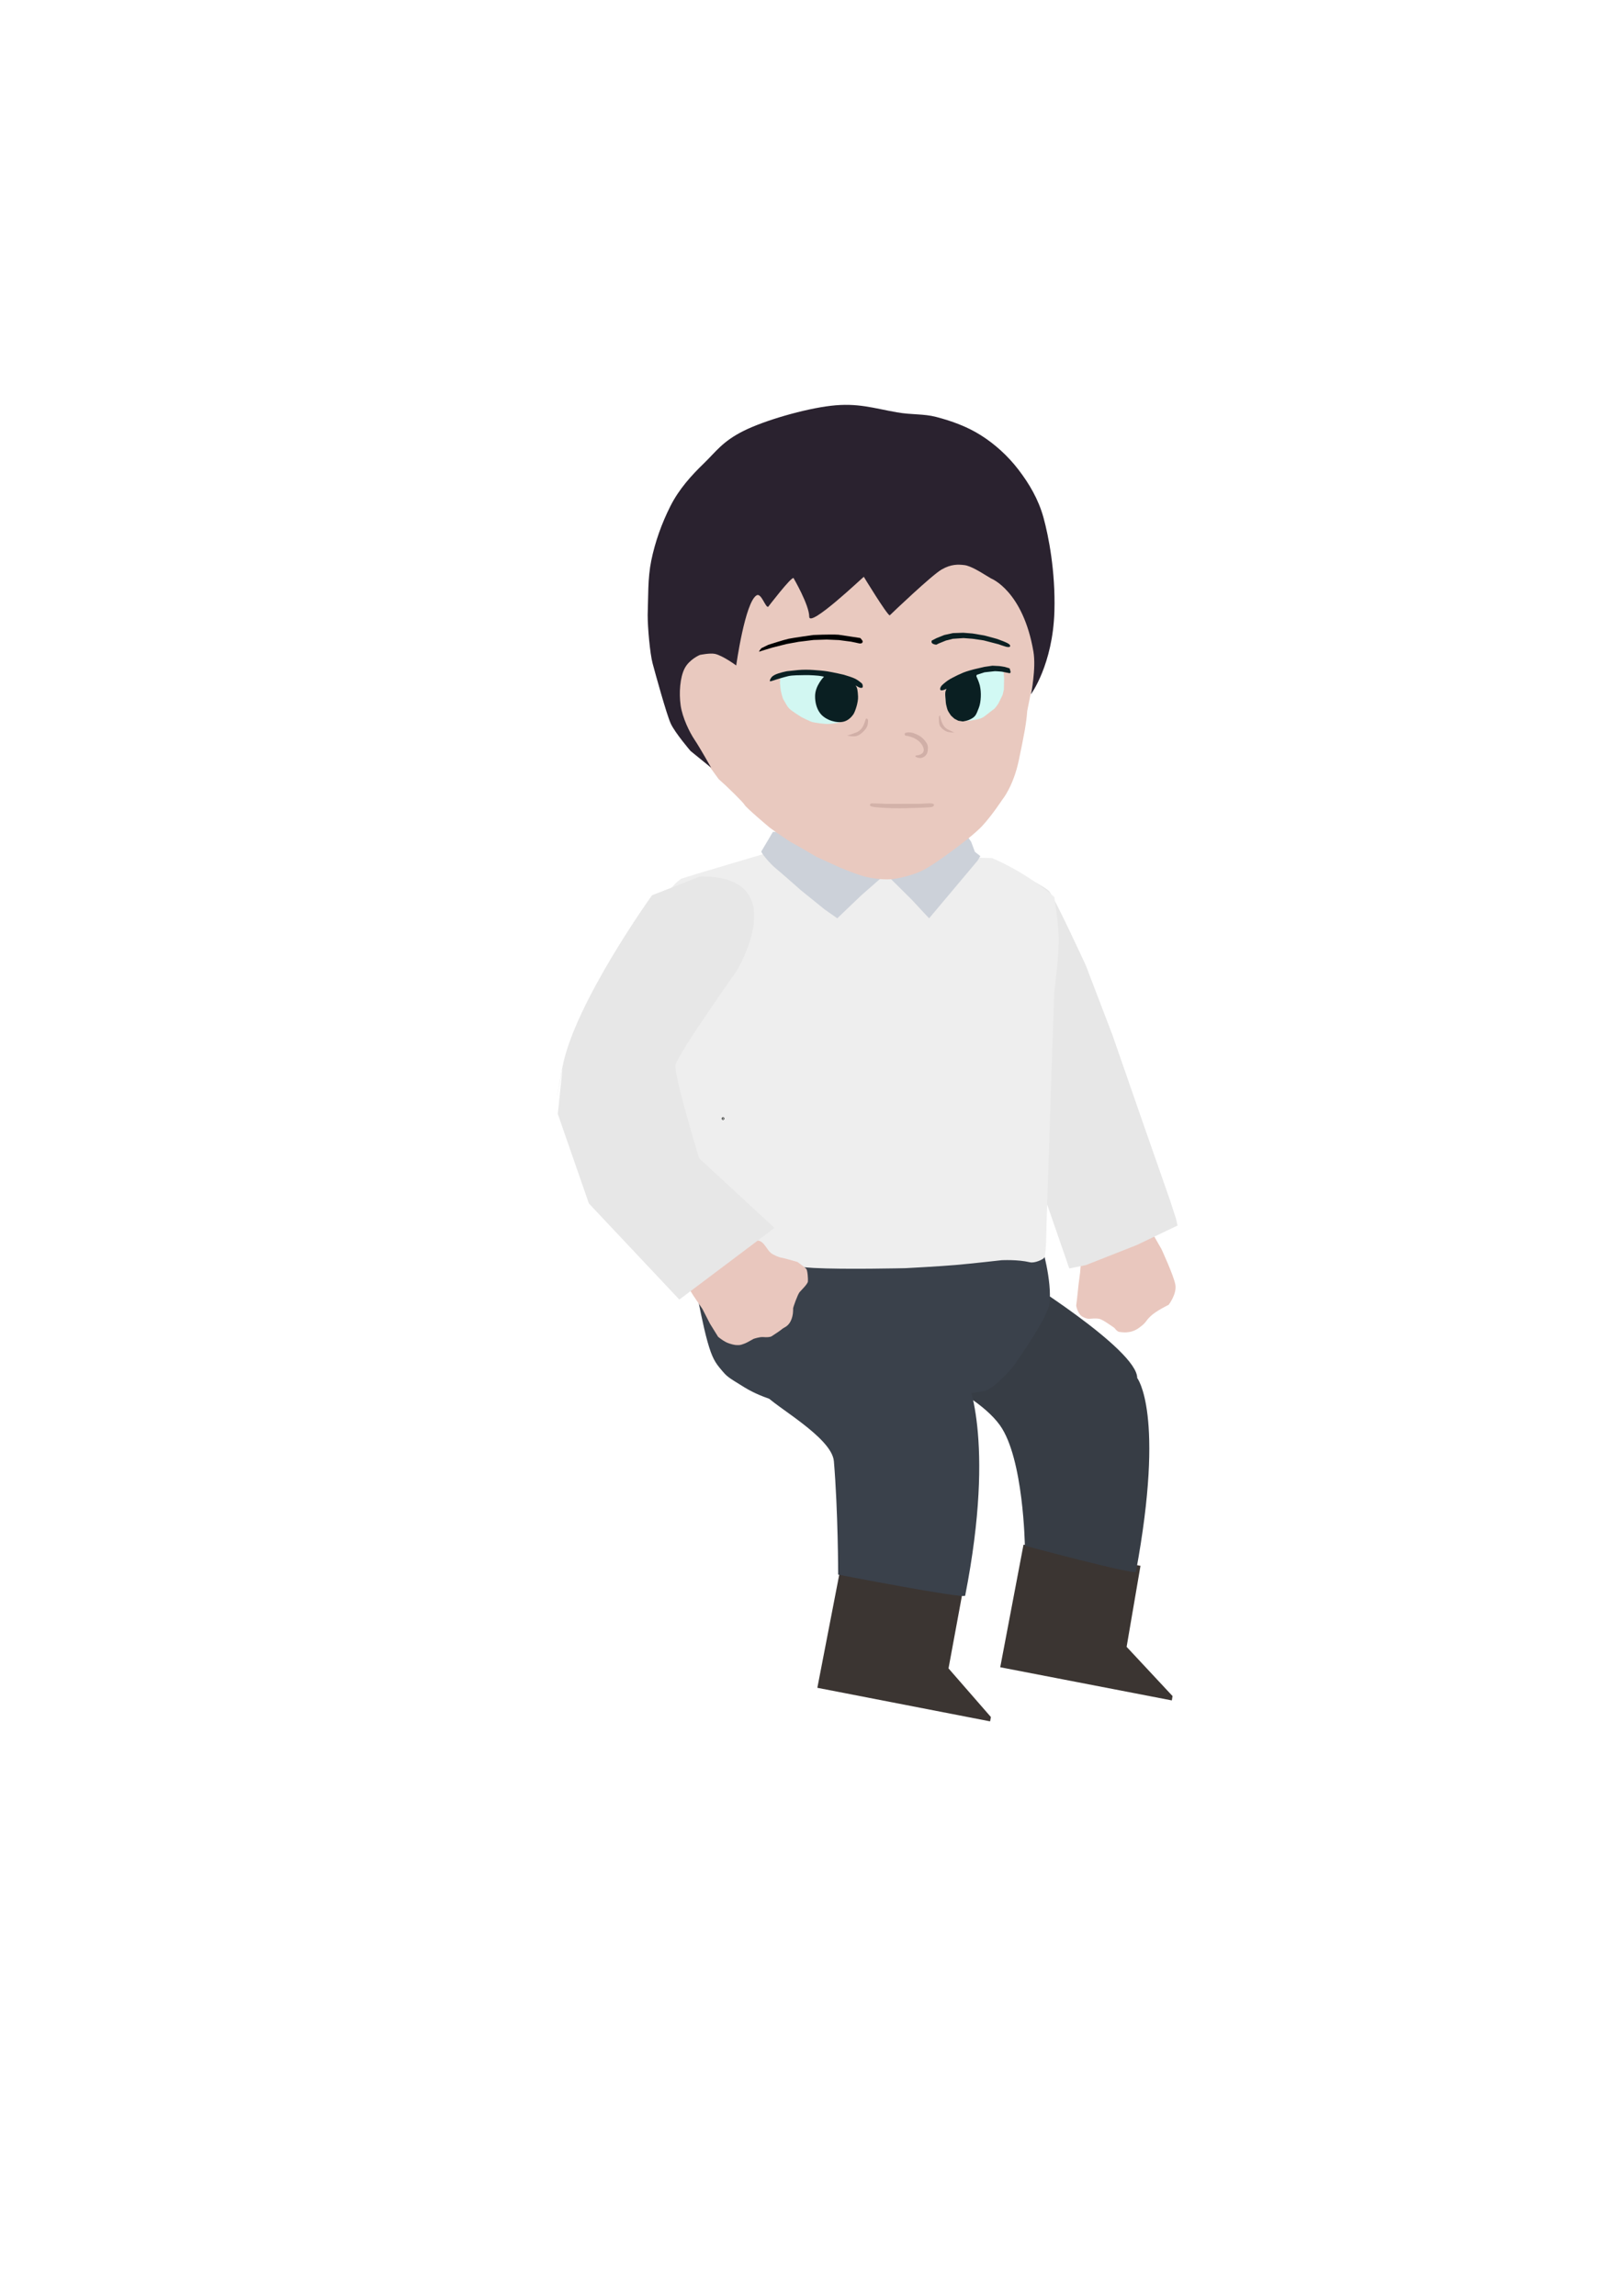 <?xml version="1.0" encoding="UTF-8" standalone="no"?>
<!-- Created with Inkscape (http://www.inkscape.org/) -->

<svg
   width="210mm"
   height="297mm"
   viewBox="0 0 210 297"
   version="1.1"
   id="svg1"
   xml:space="preserve"
   inkscape:version="1.3.2 (091e20e, 2023-11-25, custom)"
   sodipodi:docname="Karakter Ayah Andika - Duduk.svg"
   xmlns:inkscape="http://www.inkscape.org/namespaces/inkscape"
   xmlns:sodipodi="http://sodipodi.sourceforge.net/DTD/sodipodi-0.dtd"
   xmlns="http://www.w3.org/2000/svg"
   xmlns:svg="http://www.w3.org/2000/svg"><sodipodi:namedview
     id="namedview1"
     pagecolor="#ffffff"
     bordercolor="#999999"
     borderopacity="1"
     inkscape:showpageshadow="2"
     inkscape:pageopacity="0"
     inkscape:pagecheckerboard="0"
     inkscape:deskcolor="#d1d1d1"
     inkscape:document-units="mm"
     inkscape:zoom="0.54255716"
     inkscape:cx="919.71876"
     inkscape:cy="410.09504"
     inkscape:window-width="1920"
     inkscape:window-height="991"
     inkscape:window-x="-9"
     inkscape:window-y="-9"
     inkscape:window-maximized="1"
     inkscape:current-layer="layer2"
     showguides="false" /><defs
     id="defs1"><style
       id="style1">
      .cls-1 {
        fill: #6a584b;
      }

      .cls-1, .cls-10, .cls-2, .cls-3, .cls-4, .cls-5, .cls-6, .cls-7, .cls-8 {
        fill-rule: evenodd;
      }

      .cls-2 {
        fill: #2b5c72;
      }

      .cls-3 {
        fill: #224c60;
      }

      .cls-4 {
        fill: #153242;
      }

      .cls-5 {
        fill: #153342;
      }

      .cls-6 {
        fill: #173a4d;
      }

      .cls-7 {
        fill: #122c3a;
      }

      .cls-8, .cls-9 {
        fill: #112d3a;
      }

      .cls-10 {
        fill: #7693a9;
      }
    </style></defs><g
     inkscape:label="Layer 1"
     inkscape:groupmode="layer"
     id="layer1"
     style="display:inline" /><g
     inkscape:groupmode="layer"
     id="layer2"
     inkscape:label="Layer 2"
     style="display:inline"><path
       style="display:inline;opacity:1;fill:#3b3532;fill-opacity:1;stroke-width:0.326"
       d="m 108.825,202.491 -3.068,15.853 22.353,4.342 0.102,-0.561 -5.483,-6.291 1.931,-10.456 z"
       id="path16"
       sodipodi:nodetypes="ccccccc"
       inkscape:label="sepatu kiri" /><path
       style="display:inline;opacity:1;fill:#3b3532;fill-opacity:1;stroke-width:0.325"
       d="m 132.433,199.823 -3.013,15.863 22.204,4.29 0.089,-0.564 -5.94,-6.367 1.794,-10.481 z"
       id="path17"
       sodipodi:nodetypes="ccccccc"
       inkscape:label="sepatu kanan" /><path
       style="display:inline;opacity:1;fill:#373d45;fill-opacity:1;stroke-width:0.347"
       d="m 112.721,174.665 c 0,0 12.895,4.438 16.666,9.725 3.056,4.286 3.218,15.574 3.218,15.574 0,0 14.289,3.83 14.373,3.373 3.796,-20.506 0.165,-25.07 0.165,-25.07 0.024,-3.714 -15.69,-13.417 -15.69,-13.417 0,0 -7.285,-9.699 -11.581,3.329 z"
       id="path15"
       sodipodi:nodetypes="cscssccc"
       inkscape:label="kaki kanan" /><path
       style="display:inline;fill:#3a414b;fill-opacity:1;stroke-width:0.359"
       d="m 93.366,171.472 c 0,0 1.63,3.661 5.646,8.963 1.086,1.434 8.622,5.482 8.885,8.604 0.543,6.433 0.554,14.664 0.554,14.664 0,0 16.343,3.173 16.433,2.716 4.043,-20.564 0.09,-28.384 0.09,-28.384 0.026,-3.724 -16.711,-13.454 -16.711,-13.454 0,0 -7.759,-9.726 -12.334,3.338 z"
       id="path15-2"
       sodipodi:nodetypes="csscssccc"
       inkscape:label="kaki kanan" /><path
       style="display:inline;opacity:1;fill:#3a414b;fill-opacity:1;stroke-width:0.349"
       d="m 89.538,160.581 45.19,0.355 c 0,0 1.45,4.81 1.051,7.74 -0.262,1.926 -4.709,8.139 -4.709,8.139 0,0 -2.356,2.811 -3.631,3.107 -1.275,0.296 -4.577,0.587 -4.577,0.587 l -4.281,0.315 -4.64,1.069 -4.154,-0.178 -2.481,0.384 c 0,0 -1.832,0.282 -3.682,-0.118 -1.85,-0.4 -4.693,-0.902 -7.338,-2.529 -2.203,-1.356 -2.181,-1.332 -2.967,-2.257 -0.786,-0.925 -1.184,-1.545 -1.764,-3.588 -0.58,-2.043 -1.26,-5.625 -1.26,-5.625 0,0 -0.628,-3.495 -0.628,-5.596 0,-0.606 -0.13,-1.806 -0.13,-1.806 z"
       id="path13"
       sodipodi:nodetypes="ccscsccccczszscscc"
       inkscape:label="celana" /><path
       style="display:inline;opacity:1;fill:#e9c7be;fill-opacity:1;stroke-width:0.349"
       d="m 139.875,163.183 -0.119,1.435 -0.198,1.522 -0.191,1.796 -0.118,0.979 c 0,0 0.181,1.065 0.808,1.421 0.627,0.356 1.009,0.264 1.009,0.264 0,0 0.744,-0.082 1.194,0.016 0.45,0.097 1.927,1.169 1.927,1.169 0,0 0.379,0.507 0.645,0.519 0.267,0.013 1.377,0.293 2.479,-0.482 1.102,-0.776 0.811,-0.84 1.564,-1.554 0.752,-0.714 2.335,-1.468 2.335,-1.468 0,0 1.104,-1.42 0.863,-2.642 -0.241,-1.222 -1.79,-4.565 -1.79,-4.565 l -1.978,-3.465 -8.624,4.165 z"
       id="path11"
       sodipodi:nodetypes="cccccscscssscscccc"
       inkscape:label="tagan kanan" /><path
       style="display:inline;opacity:1;fill:#e7e7e7;fill-opacity:1;stroke-width:0.289"
       d="m 127.161,112.738 c 2.591,-1.293 7.951,1.916 8.58,2.545 0.596,0.596 4.74,9.575 4.74,9.575 l 3.456,9.028 4.17,12.008 3.296,9.42 0.758,2.351 0.202,0.876 -5.268,2.519 -6.596,2.602 -2.146,0.43 -2.852,-8.24 -3.475,-11.559 -3.054,-9.116 -2.724,-8.174 -1.262,-4.569 c 0,0 -1.775,-7.724 2.172,-9.694 z"
       id="path9"
       sodipodi:nodetypes="ssccccccccccccccs"
       inkscape:label="lengan kanan" /><path
       style="display:inline;opacity:1;fill:#eeeeee;fill-opacity:1;stroke-width:0.293"
       d="m 128.364,111.004 -29.093,-0.666 -9.231,2.746 -1.865,0.582 c 0,0 -2.819,1.707 -2.844,5.619 -0.04,6.266 2.65,24.918 2.65,24.918 0,0 0.346,15.05 0.532,16.298 0.098,0.654 0.41,2.548 0.41,2.548 0,0 4.126,-0.2 6.186,-0.108 3.405,0.152 6.751,0.903 10.154,1.088 3.96,0.216 11.901,0.029 11.901,0.029 0,0 4.317,-0.224 6.495,-0.412 1.976,-0.17 5.934,-0.618 5.934,-0.618 0,0 2.085,-0.112 3.659,0.265 0.636,0.152 1.726,-0.376 1.863,-0.588 0.268,-0.415 0.28,-3.971 0.28,-3.971 l 1.007,-30.381 c 0,0 0.62,-4.638 0.593,-6.967 -0.021,-1.787 -0.579,-5.337 -0.579,-5.337 0,0 -3.119,-2.912 -8.054,-5.045 z"
       id="path10"
       inkscape:label="badan"
       sodipodi:nodetypes="ccccscscascscssccacc" /><path
       style="display:inline;opacity:1;fill:#e9c7be;fill-opacity:1;stroke-width:0.325"
       d="m 88.85,166.222 0.862,1.385 1.176,1.731 0.977,1.907 1.048,1.688 c 0,0 0.76,0.658 1.446,0.871 0.686,0.214 0.877,0.217 1.274,0.204 0.397,-0.014 1.08,-0.368 1.08,-0.368 l 0.794,-0.436 c 0,0 0.763,-0.268 1.236,-0.23 0.473,0.038 0.903,0.015 1.096,-0.105 0.193,-0.121 1.137,-0.738 1.354,-0.936 0.218,-0.198 0.759,-0.303 1.117,-1.034 0.358,-0.732 0.31,-1.519 0.311,-1.643 0.001,-0.125 0.586,-1.803 0.843,-2.1 0.257,-0.297 1.045,-1.051 1.073,-1.378 0.028,-0.327 -0.04,-1.41 -0.205,-1.616 -0.165,-0.206 -1.155,-0.909 -1.155,-0.909 0,0 -1.781,-0.517 -2.063,-0.55 -0.282,-0.034 -1.038,-0.332 -1.372,-0.614 -0.586,-0.495 -0.849,-1.438 -1.612,-1.595 -3.409,-0.699 -9.279,5.73 -9.279,5.73 z"
       id="path12"
       inkscape:label="tangan kiri"
       sodipodi:nodetypes="cccccssccssscscsscsssc" /><path
       style="display:inline;opacity:1;fill:#ccd1d9;fill-opacity:1;stroke-width:0.244"
       d="m 100.001,107.619 c 0,0 -1.404,2.395 -1.491,2.518 -0.088,0.123 1.053,1.535 1.842,2.18 0.79,0.645 3.246,2.825 3.246,2.825 l 3.114,2.518 1.623,1.136 3.114,-2.979 2.763,-2.418 0.614,-0.131 3.158,3.132 1.623,1.75 0.614,0.645 6.272,-7.462 0.351,-0.583 -0.702,-0.553 -0.482,-1.29 -0.526,-0.768 -0.219,-0.307 z"
       id="path5"
       inkscape:label="kerah"
       sodipodi:nodetypes="csscccccccccccccccc" /><path
       style="display:inline;opacity:1;fill:#e9c9bf;fill-opacity:1;stroke-width:0.28"
       d="m 133.98,86.638 -1.07,5.352 c -0.102,1.501 -0.372,2.96 -1.086,6.361 -0.713,3.401 -2.139,5.102 -2.139,5.102 0,0 -1.375,2.101 -2.649,3.451 -1.273,1.35 -4.432,3.601 -4.432,3.601 0,0 -2.264,1.683 -3.532,2.244 -1.141,0.504 -2.679,0.875 -3.596,0.975 -0.917,0.1 -2.163,-0.018 -3.217,-0.238 -1.241,-0.26 -3.6,-1.266 -3.6,-1.266 l -3.026,-1.379 c 0,0 -2.809,-1.662 -3.134,-1.804 -0.324,-0.141 -2.701,-1.804 -2.918,-1.981 -0.216,-0.177 -3.062,-2.582 -3.242,-2.936 -0.18,-0.354 -2.413,-2.476 -2.413,-2.476 l -0.936,-0.849 -6.591,-9.089 -0.864,-8.382 c 0,0 4.971,-12.356 6.88,-12.745 1.909,-0.389 11.67,-2.033 11.67,-2.033 l 13.255,-2.614 7.42,1.11 8.969,9.855 z"
       id="path4"
       sodipodi:nodetypes="ccscscasaccsssccccsccccc"
       inkscape:label="wajah" /><path
       style="display:none;opacity:1;fill:#d797a0;fill-opacity:1;stroke-width:0.265"
       d="m 118.369,103.909 c 0,0 0.053,-1.261 -0.987,-1.486 -1.04,-0.225 -1.77,0.23 -1.77,0.23 0,0 -0.674,0.47 -1.012,1.088 -0.337,0.618 -0.393,1.099 -0.393,1.099 0,0 -0.141,0.562 0.197,0.787 0.337,0.225 0.787,0.478 1.433,0.478 0.646,0 1.134,0 1.612,-0.281 0.478,-0.281 0.676,-0.506 0.788,-0.815 0.112,-0.309 0.132,-1.099 0.132,-1.099 z"
       id="path18"
       sodipodi:nodetypes="cscscssssc"
       inkscape:label="mulut1" /><path
       style="display:none;opacity:1;fill:#d797a0;fill-opacity:1;stroke-width:0.425"
       d="m 120.412,103.682 c 0,0 0.096,-1.798 -1.785,-2.118 -1.881,-0.32 -3.576,0.327 -3.576,0.327 0,0 -0.847,0.371 -1.457,1.252 -0.61,0.881 -0.712,1.866 -0.712,1.866 0,0 0.013,0.801 0.623,1.122 0.61,0.32 1.156,0.681 2.325,0.681 1.169,0 2.052,0 2.916,-0.401 0.864,-0.401 1.223,-0.721 1.426,-1.162 0.203,-0.441 0.239,-1.567 0.239,-1.567 z"
       id="path23"
       sodipodi:nodetypes="cscscssssc"
       inkscape:label="mulut2" /><path
       style="display:none;opacity:1;fill:#d797a0;fill-opacity:1;stroke-width:0.326"
       d="m 120.187,103.899 c 0,0 0.096,-1.059 -1.785,-1.248 -1.881,-0.189 -3.576,0.193 -3.576,0.193 0,0 -0.847,0.218 -1.457,0.738 -0.61,0.519 -0.712,1.1 -0.712,1.1 0,0 0.013,0.472 0.623,0.661 0.61,0.189 1.156,0.401 2.325,0.401 1.169,0 2.052,0 2.916,-0.236 0.864,-0.236 1.223,-0.425 1.426,-0.685 0.203,-0.26 0.239,-0.924 0.239,-0.924 z"
       id="path24"
       sodipodi:nodetypes="cscscssssc"
       inkscape:label="mulut3" /><path
       style="display:none;opacity:1;fill:#d797a0;fill-opacity:1;stroke-width:0.234"
       d="m 118.617,103.725 c 0,0 0.04,-1.314 -0.739,-1.548 -0.779,-0.234 -1.481,0.239 -1.481,0.239 0,0 -0.351,0.271 -0.603,0.915 -0.253,0.644 -0.295,1.364 -0.295,1.364 0,0 0.004,0.586 0.258,0.82 0.253,0.234 0.479,0.498 0.963,0.498 0.484,0 0.85,0 1.208,-0.293 0.358,-0.293 0.506,-0.527 0.591,-0.849 0.084,-0.322 0.099,-1.145 0.099,-1.145 z"
       id="path25"
       sodipodi:nodetypes="cscscssssc"
       inkscape:label="mulut4" /><path
       style="display:inline;opacity:1;fill:#d3b2a9;fill-opacity:1;stroke-width:0.42"
       d="m 120.793,104.012 c -0.269,-0.178 -1.283,-0.026 -1.925,-0.026 -1.443,0 -4.206,0.006 -4.206,0.006 0,0 -1.415,-0.065 -1.724,-0.065 -0.124,0 -0.308,-0.017 -0.358,0.142 -0.066,0.21 0.142,0.246 0.253,0.28 0.353,0.108 1.833,0.181 2.752,0.208 1.057,0.031 3.173,-0.051 3.173,-0.051 1.062,-0.028 1.118,-0.068 1.421,-0.068 0.209,0 0.485,-0.016 0.62,-0.17 0.061,-0.07 0.061,-0.211 -0.006,-0.255 z"
       id="path27"
       sodipodi:nodetypes="sscsssasssss"
       inkscape:label="mulut diam" /><path
       style="display:none;opacity:1;fill:#d797a0;fill-opacity:1;stroke-width:0.3"
       d="m 120.04,103.325 c 0,0 0.088,-0.979 -1.64,-1.153 -1.727,-0.175 -3.284,0.178 -3.284,0.178 0,0 -0.778,0.202 -1.338,0.682 -0.56,0.48 -0.654,1.016 -0.654,1.016 0,0 0.009,0.436 0.572,0.611 0.56,0.175 1.062,0.371 2.136,0.371 1.074,0 1.884,0 2.678,-0.218 0.794,-0.218 1.123,-0.393 1.31,-0.633 0.187,-0.24 0.22,-0.853 0.22,-0.853 z"
       id="path26"
       sodipodi:nodetypes="cscscssssc"
       inkscape:label="mulut5" /><path
       style="opacity:0.7;fill:#c7a49d;fill-opacity:1;stroke-width:0.356"
       d="m 117.103,94.827 c 0,0 0.493,-0.214 1.128,0.027 0.636,0.241 0.857,0.379 1.188,0.685 0.274,0.253 0.565,0.67 0.616,0.91 0.051,0.24 0.055,0.806 -0.149,1.131 -0.147,0.234 -0.418,0.425 -0.706,0.478 -0.337,0.061 -0.695,-0.153 -0.695,-0.153 0,0 -0.162,-0.172 0.16,-0.188 0.291,-0.014 0.822,-0.213 0.869,-0.582 0.046,-0.369 -0.136,-0.679 -0.342,-0.958 -0.217,-0.295 -0.588,-0.54 -0.89,-0.682 -0.302,-0.142 -0.709,-0.282 -1.029,-0.307 -0.32,-0.025 -0.152,-0.361 -0.152,-0.361 z"
       id="path20"
       sodipodi:nodetypes="csacascscasscc"
       inkscape:label="hidung" /><ellipse
       id="path42"
       style="fill:#5f9276;stroke:#000000;stroke-width:0.274"
       cx="93.551"
       cy="144.706"
       rx="0.035"
       ry="0.033" /><path
       style="fill:#e7e7e7;fill-opacity:1;stroke-width:0.265"
       d="m 90.583,113.381 -6.218,2.438 c 0,0 -9.997,13.898 -11.582,22.189 -1.585,8.29 0,0.244 0,0.244 l -0.61,5.852 4.023,11.582 11.704,12.435 12.313,-9.266 -9.753,-9.022 c 0,0 -3.292,-10.729 -3.048,-12.07 0.244,-1.341 7.924,-12.191 7.924,-12.191 0,0 7.437,-12.313 -4.755,-12.191 z"
       id="path8" /></g><g
     inkscape:groupmode="layer"
     id="layer3"
     inkscape:label="mata"
     style="display:inline"
     transform="translate(0,0.366)"><path
       style="display:inline;opacity:1;fill:#d2f7f2;fill-opacity:1;stroke-width:0.296"
       d="m 100.959,87.288 -0.041,0.722 0.101,0.916 c 0,0 0.194,1.014 0.403,1.301 0.209,0.287 0.335,0.701 0.705,1.072 0.37,0.371 1.559,1.099 1.559,1.099 0,0 1.17,0.603 1.488,0.662 0.318,0.059 1.379,0.256 2.065,0.225 0.685,-0.031 1.337,-0.141 1.866,-0.367 0.529,-0.226 1.014,-0.47 1.254,-0.898 0.635,-1.131 0.453,-2.702 0.151,-3.794 -0.302,-1.093 -1.615,-1.276 -1.615,-1.276 l -3.748,-0.498 -2.647,0.332 z"
       id="path21"
       inkscape:label="mata kiri putih"
       sodipodi:nodetypes="cccsccsszaccccc" /><path
       style="display:inline;opacity:1;fill:#0a1f22;fill-opacity:1;stroke-width:0.293"
       d="m 109.171,86.92 c 0,0 -1.406,-0.325 -2.127,-0.435 -0.577,-0.088 -1.112,-0.126 -1.749,-0.173 -0.637,-0.047 -1.375,-0.056 -2.056,0.006 -0.45,0.041 -1.398,0.147 -1.398,0.147 -3.5e-4,-0.006 -1.093,0.215 -1.57,0.461 -0.194,0.1 -0.391,0.225 -0.5,0.4 -0.082,0.131 -0.261,0.444 -0.089,0.445 0.096,3.68e-4 0.752,-0.226 0.752,-0.226 0,0 0.933,-0.297 1.554,-0.442 0.572,-0.134 1.48,-0.115 2.144,-0.132 0.663,-0.016 1.802,0.06 2.1,0.126 0.298,0.066 0.387,0.073 0.387,0.073 0,0 -1.165,1.168 -1.155,2.53 -0.006,0.754 0.178,1.584 0.666,2.22 0.342,0.445 0.894,0.782 1.467,0.966 0.517,0.166 1.127,0.238 1.643,0.082 0.491,-0.149 0.898,-0.519 1.166,-0.906 0.238,-0.343 0.659,-1.573 0.617,-2.326 -0.042,-0.753 -0.088,-1.168 -0.324,-1.418 -0.034,-0.036 0.393,0.209 0.393,0.209 0,0 0.643,0.325 0.531,-0.215 l -0.016,-0.094 c -0.004,-0.024 -0.069,-0.164 -0.103,-0.185 -0.068,-0.041 -0.421,-0.374 -0.806,-0.571 -0.385,-0.198 -0.979,-0.372 -1.524,-0.541 z"
       id="path19"
       sodipodi:nodetypes="cssscaascsssccaaascsccsszc"
       inkscape:label="mata kiri" /><path
       style="display:inline;opacity:1;fill:#000000;fill-opacity:1;stroke-width:0.284"
       d="m 108.5,81.746 c -1.09,-0.07 -3.278,0.034 -3.278,0.034 0,0 -2.581,0.364 -3.192,0.492 -0.61,0.128 -2.624,0.781 -2.624,0.781 l -0.901,0.441 c 0,0 -0.337,0.417 -0.285,0.434 0.052,0.017 0.331,-0.097 0.331,-0.097 l 1.434,-0.435 1.805,-0.452 1.538,-0.281 1.939,-0.238 1.699,-0.053 1.576,0.066 1.577,0.206 1.121,0.238 c 0,0 0.247,1.7e-5 0.315,-0.082 0.12,-0.144 0.06,-0.259 -0.012,-0.354 -0.158,-0.21 -0.239,-0.276 -0.239,-0.276 z"
       id="path22"
       sodipodi:nodetypes="ccsccscccccccccsscc"
       inkscape:label="alis kiri" /><path
       style="fill:#0a1f22;fill-opacity:1;stroke-width:0.291"
       d="m 120.569,82.497 0.609,-0.311 1.012,-0.405 1.118,-0.247 1.332,-0.043 1.183,0.094 1.524,0.256 1.037,0.275 0.61,0.17 0.785,0.291 c 0,0 0.573,0.221 0.792,0.389 0.167,0.129 0.315,0.498 -0.389,0.34 -0.157,-0.035 -0.99,-0.328 -0.99,-0.328 l -1.917,-0.498 -1.44,-0.21 -1.161,-0.089 -1.391,0.094 -0.902,0.229 -0.936,0.382 -0.289,0.149 c 0,0 -0.808,-0.04 -0.588,-0.537 z"
       id="path1"
       sodipodi:nodetypes="ccccccccccsscccccccccc"
       inkscape:label="alis kanan" /><path
       style="display:inline;fill:#d2f9f4;fill-opacity:1;stroke-width:0.281"
       d="m 129.844,86.481 0.08,0.898 -0.035,1.467 -0.157,0.674 -0.55,1.125 c 0,0 -0.379,0.577 -0.544,0.691 -0.164,0.114 -0.881,0.679 -0.881,0.679 0,0 -0.424,0.36 -0.696,0.486 -0.287,0.132 -0.623,0.202 -0.95,0.265 -0.348,0.067 -0.707,0.119 -1.064,0.117 -0.339,-0.002 -0.692,-0.031 -0.998,-0.122 -0.275,-0.082 -0.691,-0.362 -0.691,-0.362 l -0.54,-0.63 -0.488,-1.702 0.388,-1.82 1.904,-1.304 c 0,0 2.971,-0.647 3.039,-0.677 0.067,-0.031 2.181,0.216 2.181,0.216 z"
       id="path7"
       sodipodi:nodetypes="cccccscaaascccccscc"
       inkscape:label="mata kanan putih" /><path
       style="fill:#0a1f22;stroke-width:0.287"
       d="m 130.64,86.104 c 0,0 -0.42,-0.146 -0.638,-0.196 -0.236,-0.054 -0.721,-0.11 -0.721,-0.11 l -0.867,-0.045 -1.04,0.151 -1.378,0.321 c 0,0 -0.915,0.24 -1.348,0.419 -0.481,0.199 -0.934,0.417 -1.384,0.655 -0.224,0.119 -0.453,0.238 -0.653,0.385 -0.195,0.144 -0.398,0.298 -0.569,0.448 -0.133,0.116 -0.264,0.246 -0.333,0.4 -0.052,0.117 -0.101,0.287 -0.006,0.376 0.077,0.072 0.227,0.026 0.338,0.005 0.15,-0.029 0.421,-0.175 0.421,-0.175 0,0 -0.128,0.326 -0.142,0.438 -0.042,0.327 0.006,0.604 0.025,0.911 0.019,0.312 0.04,0.629 0.131,0.928 0,0 0.086,0.373 0.167,0.547 0.11,0.237 0.426,0.667 0.426,0.667 l 0.424,0.384 0.498,0.258 0.589,0.097 c 0,0 0.541,-0.092 0.788,-0.198 0.278,-0.12 0.575,-0.277 0.755,-0.484 0.245,-0.281 0.35,-0.649 0.52,-1.063 0.169,-0.414 0.238,-0.942 0.262,-1.419 0.025,-0.495 -0.013,-0.996 -0.121,-1.478 -0.092,-0.411 -0.396,-1.099 -0.444,-1.187 -0.048,-0.088 0.075,-0.218 0.075,-0.218 l 0.977,-0.312 0.606,-0.067 0.737,-0.079 c 0,0 0.572,0.022 0.859,0.057 0.174,0.022 0.524,0.104 0.524,0.104 l 0.541,0.102 c 0.18,-0.116 0.068,-0.267 0.028,-0.449 z"
       id="path2"
       inkscape:label="mata kanan"
       sodipodi:nodetypes="caccccsasssaacsssaccccaszaasccccscccc" /><path
       style="display:inline;fill:#d1afa7;fill-opacity:1;stroke-width:0.229"
       d="m 121.636,92.181 c 0,0 0.148,1.377 0.97,1.799 0.822,0.422 0.906,0.422 0.906,0.422 0,0 -0.721,7.3e-4 -1.042,-0.141 -0.334,-0.147 -0.638,-0.392 -0.841,-0.703 -0.159,-0.244 -0.14,-0.843 -0.14,-0.843 0,0 -0.068,-0.476 0.148,-0.534 z"
       id="path6-1-5-2"
       inkscape:label="kerut mata"
       sodipodi:nodetypes="cscascc" /><path
       style="display:inline;fill:#d1afa7;fill-opacity:1;stroke-width:0.265"
       d="m 112.103,92.578 c -0.183,-0.049 -0.197,1.377 -1.293,1.799 -1.096,0.422 -1.208,0.422 -1.208,0.422 0,0 0.844,0.176 1.236,0.05 0.463,-0.148 0.867,-0.53 1.152,-0.893 0.185,-0.235 0.309,-0.544 0.309,-0.843 -1.5e-4,-0.19 0.108,-0.452 -0.197,-0.534 z"
       id="path6-4-7"
       inkscape:label="kerut mata"
       sodipodi:nodetypes="sscasss" /></g><g
     inkscape:groupmode="layer"
     id="g33"
     inkscape:label="mata setengah "
     style="display:none"
     transform="translate(0.056,-0.454)"><path
       style="display:inline;opacity:1;fill:#d2f7f2;fill-opacity:1;stroke-width:0.259"
       d="m 101.093,88.701 0.032,0.772 0.16,0.784 c 0,0 0.239,0.748 0.447,0.986 0.208,0.238 0.239,0.345 0.766,0.903 0.527,0.558 1.421,0.974 1.421,0.974 0,0 1.086,0.463 1.373,0.499 0.287,0.036 1.245,0.154 1.852,0.095 0.607,-0.059 1.227,-0.304 1.501,-0.422 0.3,-0.129 1.016,-0.473 1.226,-0.861 0.542,-1 0.147,-2.305 -0.204,-3.231 -0.351,-0.927 -1.533,-1.022 -1.533,-1.022 l -3.369,-0.249 -2.347,0.19 z"
       id="path28"
       inkscape:label="mata kiri putih"
       sodipodi:nodetypes="cccsscsssaccccc" /><path
       style="display:inline;opacity:1;fill:#0a1f22;fill-opacity:1;stroke-width:0.265"
       d="m 110.985,89.192 c 0,0 -0.541,-0.357 -0.843,-0.49 -0.436,-0.192 -1.385,-0.445 -1.385,-0.445 l -2.019,-0.255 c 0,0 -1.061,-0.115 -1.664,-0.131 -0.603,-0.016 -1.305,-0.021 -1.947,0.058 -0.424,0.052 -1.267,0.271 -1.267,0.271 0,0 -1.142,0.307 -1.683,0.541 -0.168,0.073 -0.404,0.168 -0.471,0.308 -0.065,0.136 -0.023,0.371 0.138,0.391 0.16,0.021 0.729,-0.22 0.729,-0.22 0,0 1.102,-0.435 1.684,-0.584 0.536,-0.137 1.118,-0.244 1.744,-0.284 0.627,-0.04 1.696,0.044 1.979,0.09 0.283,0.045 0.399,0.165 0.399,0.165 0,0 -0.889,1.016 -0.819,2.013 0.016,0.649 0.122,1.608 0.587,2.14 0.38,0.435 0.912,0.664 1.251,0.725 0.354,0.064 1.027,-0.019 1.481,-0.185 0.408,-0.149 0.779,-0.348 1.021,-0.691 0.215,-0.305 0.572,-1.492 0.511,-2.138 -0.061,-0.647 -0.113,-0.894 -0.232,-1.153 -0.048,-0.104 0.433,0.167 0.433,0.167 0,0 0.584,0.316 0.371,-0.295 z"
       id="path29"
       sodipodi:nodetypes="cscccscssscsssccssascsccc"
       inkscape:label="mata kiri" /><path
       style="opacity:1;fill:#000000;fill-opacity:1;stroke-width:0.331"
       d="m 111.744,84.001 c 0,0 -1.802,-0.733 -2.993,-0.905 -1.101,-0.159 -3.323,-0.013 -3.323,-0.013 0,0 -2.586,0.376 -3.208,0.51 -0.621,0.134 -2.649,0.827 -2.649,0.827 l -1.318,0.663 c 0,0 -0.016,0.209 0.036,0.234 0.052,0.025 0.39,-0.025 0.39,-0.025 l 1.434,-0.482 1.846,-0.477 1.555,-0.32 1.919,-0.318 1.756,0.066 1.586,0.104 1.597,0.449 1.127,0.386 c 0,0 0.25,0.015 0.322,-0.091 0.126,-0.186 0.038,-0.324 -6.4e-4,-0.475 -0.013,-0.052 -0.075,-0.133 -0.075,-0.133 z"
       id="path30"
       sodipodi:nodetypes="cscsccscccccccccsacc"
       inkscape:label="alis kiri" /><path
       style="fill:#000000;fill-opacity:1;stroke-width:0.28"
       d="m 120.691,84.197 0.572,-0.318 0.951,-0.417 1.049,-0.263 1.248,-0.065 1.108,0.073 1.427,0.227 0.97,0.254 0.571,0.158 0.734,0.274 c 0,0 0.536,0.209 0.74,0.371 0.156,0.124 0.293,0.486 -0.367,0.343 -0.147,-0.032 -0.926,-0.307 -0.926,-0.307 l -1.794,-0.46 -1.349,-0.184 -1.087,-0.069 -1.304,0.116 -0.846,0.242 -0.879,0.393 -0.271,0.151 c 0,0 -0.757,-0.026 -0.548,-0.52 z"
       id="path31"
       sodipodi:nodetypes="ccccccccccsscccccccccc"
       inkscape:label="alis kanan" /><path
       style="display:inline;fill:#d2f9f4;fill-opacity:1;stroke-width:0.251"
       d="m 129.285,88.103 -0.015,0.81 -0.172,1.312 -0.203,0.593 -0.594,0.97 c 0,0 -0.39,0.491 -0.547,0.582 -0.156,0.091 -0.843,0.548 -0.843,0.548 0,0 -0.41,0.294 -0.661,0.388 -0.266,0.099 -0.569,0.139 -0.864,0.173 -0.313,0.036 -0.636,0.058 -0.951,0.032 -0.299,-0.025 -0.608,-0.075 -0.869,-0.178 -0.235,-0.093 -0.575,-0.371 -0.575,-0.371 l -0.483,-0.606 -0.281,-1.559 0.156,-1.632 2.249,-1.004 c 0,0 2.687,-0.377 2.749,-0.399 0.063,-0.023 1.906,0.342 1.906,0.342 z"
       id="path32"
       sodipodi:nodetypes="cccccscaaascccccscc"
       inkscape:label="mata kanan putih" /><path
       style="fill:#0a1f22;stroke-width:0.254"
       d="m 130.363,88.188 -0.674,-0.27 -0.695,-0.188 -0.829,-0.089 -1.006,0.06 -1.34,0.179 -1.317,0.26 c 0,0 -1.269,0.472 -1.359,0.506 -0.089,0.034 -0.646,0.269 -0.646,0.269 l -0.533,0.365 -0.377,0.298 -0.042,0.229 c 0,0 0.135,0.096 0.337,0.094 0.201,-0.002 0.445,-0.168 0.445,-0.168 0,0 -0.088,0.213 -0.108,0.303 -0.06,0.264 -0.036,0.761 -0.036,0.761 l 0.042,0.767 0.128,0.456 0.308,0.576 0.384,0.339 0.462,0.24 0.493,0.116 c 0,0 0.603,-0.043 0.759,-0.159 0.151,-0.113 0.632,-0.412 0.632,-0.412 0,0 0.564,-0.595 0.629,-0.742 0.065,-0.148 0.46,-0.871 0.457,-1.149 -0.003,-0.278 0.011,-0.964 0.009,-1.193 -0.003,-0.229 -0.179,-0.93 -0.219,-1.004 -0.04,-0.075 -0.089,-0.161 -0.089,-0.161 l 0.955,-0.196 0.585,-0.018 0.711,-0.02 0.824,0.118 0.508,0.191 0.444,0.11 c 0,0 0.195,-0.094 0.156,-0.469 z"
       id="path33"
       inkscape:label="mata kanan"
       sodipodi:nodetypes="cccccccsccccscscccccccscssssccccccccc" /><path
       style="display:inline;fill:#d1afa7;fill-opacity:1;stroke-width:0.265"
       d="m 111.313,92.143 c -0.183,-0.049 -0.197,1.377 -1.293,1.799 -1.096,0.422 -1.208,0.422 -1.208,0.422 0,0 0.844,0.176 1.236,0.05 0.463,-0.148 0.867,-0.53 1.152,-0.893 0.185,-0.235 0.309,-0.544 0.309,-0.843 -1.5e-4,-0.19 0.108,-0.452 -0.197,-0.534 z"
       id="path6-4"
       inkscape:label="kerut mata"
       sodipodi:nodetypes="sscasss" /><path
       style="display:inline;fill:#d1afa7;fill-opacity:1;stroke-width:0.229"
       d="m 121.185,92.024 c 0,0 0.148,1.377 0.97,1.799 0.822,0.422 0.906,0.422 0.906,0.422 0,0 -0.721,7.3e-4 -1.042,-0.141 -0.334,-0.147 -0.638,-0.392 -0.841,-0.703 -0.159,-0.244 -0.14,-0.843 -0.14,-0.843 0,0 -0.068,-0.476 0.148,-0.534 z"
       id="path6-1-5"
       inkscape:label="kerut mata"
       sodipodi:nodetypes="cscascc" /></g><g
     inkscape:groupmode="layer"
     id="g39"
     inkscape:label="mata tertutup"
     style="display:none"
     transform="translate(-0.112,1.124)"><path
       style="display:inline;opacity:1;fill:#0a1f22;fill-opacity:1;stroke-width:0.315"
       d="m 110.384,89.997 c -0.015,-0.072 -0.404,-0.327 -0.816,-0.529 -0.413,-0.202 -1.112,-0.481 -1.679,-0.646 -0.554,-0.161 -1.678,-0.408 -1.678,-0.408 0,0 -1.054,-0.132 -1.655,-0.192 -0.601,-0.06 -1.302,-0.057 -1.948,0.016 -0.426,0.048 -1.279,0.206 -1.279,0.206 0,0 -1.157,0.3 -1.712,0.599 -0.173,0.093 -0.414,0.212 -0.49,0.407 -0.073,0.188 -0.044,0.469 0.114,0.509 0.159,0.039 0.741,-0.248 0.741,-0.248 0,0 1.121,-0.348 1.712,-0.523 0.544,-0.161 1.293,-0.204 1.921,-0.221 0.628,-0.017 2.106,0.161 2.386,0.243 0,0 2.037,0.488 3.009,0.867 0.341,0.133 0.982,0.489 0.982,0.489 0,0 0.537,0.129 0.393,-0.569 z"
       id="path35"
       sodipodi:nodetypes="szsccscssscsscacss"
       inkscape:label="mata kiri" /><path
       style="opacity:1;fill:#0a1f22;fill-opacity:1;stroke-width:0.296"
       d="m 111.056,85.563 c 0,0 -1.695,-0.862 -2.856,-1.187 -1.073,-0.3 -3.309,-0.632 -3.309,-0.632 0,0 -2.617,-0.116 -3.251,-0.11 -0.634,0.006 -2.727,0.321 -2.727,0.321 l -1.395,0.311 c 0,0 -0.031,0.27 0.017,0.298 0.048,0.028 0.359,0.052 0.359,0.052 0,0 1.015,-0.081 1.522,-0.12 0.623,-0.049 1.867,-0.142 1.867,-0.142 0,0 1.079,0.021 1.613,0.022 0.652,0.002 1.308,0.062 1.952,0.134 0.585,0.066 1.133,0.1 1.69,0.206 0.542,0.103 1.602,0.414 1.602,0.414 l 1.512,0.46 1.07,0.483 c 0,0 0.246,0.051 0.331,-0.02 0.149,-0.126 0.079,-0.248 0.06,-0.373 -0.007,-0.043 -0.058,-0.116 -0.058,-0.116 z"
       id="path36"
       sodipodi:nodetypes="cscsccscscssacccsacc"
       inkscape:label="alis kiri" /><path
       style="fill:#0a1f22;fill-opacity:1;stroke-width:0.289"
       d="m 120.707,85.546 0.549,-0.415 0.94,-0.587 1.087,-0.466 1.355,-0.326 1.236,-0.169 1.625,-0.096 1.129,0.026 0.667,0.023 0.875,0.095 c 0,0 0.641,0.077 0.906,0.183 0.203,0.081 0.443,0.385 -0.317,0.393 -0.17,0.002 -1.094,-0.085 -1.094,-0.085 l -2.086,-0.04 -1.527,0.119 -1.211,0.169 -1.403,0.385 -0.869,0.403 -0.867,0.55 -0.26,0.197 c 0,0 -0.838,0.138 -0.732,-0.361 z"
       id="path37"
       sodipodi:nodetypes="ccccccccccsscccccccccc"
       inkscape:label="alis kanan" /><path
       style="fill:#0a1f22;stroke-width:0.277"
       d="m 130.255,88.591 -0.589,-0.19 c 0,0 -0.565,-0.142 -0.844,-0.181 -0.282,-0.039 -0.834,-0.101 -0.834,-0.101 l -1.031,-0.018 c 0,0 -0.943,0.052 -1.41,0.113 -0.447,0.059 -1.329,0.245 -1.329,0.245 0,0 -0.938,0.263 -1.404,0.402 -0.227,0.068 -0.68,0.212 -0.68,0.212 0,0 -0.385,0.145 -0.544,0.27 -0.114,0.09 -0.24,0.187 -0.281,0.333 -0.04,0.146 -0.011,0.416 0.115,0.449 0.264,0.069 0.834,-0.261 1.253,-0.388 0.528,-0.16 1.052,-0.337 1.588,-0.471 0.317,-0.079 0.639,-0.137 0.961,-0.198 0.261,-0.05 0.785,-0.137 0.785,-0.137 0,0 0.606,-0.073 0.91,-0.088 0.218,-0.011 0.436,-0.009 0.654,1.54e-4 0.233,0.009 0.462,0.032 0.697,0.055 0.283,0.029 0.617,0.057 0.851,0.1 0.234,0.044 0.554,0.142 0.554,0.142 l 0.984,0.31 c 0,0 0.682,-0.037 0.336,-0.599 z"
       id="path39"
       inkscape:label="mata kanan"
       sodipodi:nodetypes="ccsccscacazsaaacaaszcccc" /><path
       style="display:inline;fill:#d1afa7;fill-opacity:1;stroke-width:0.265"
       d="m 111.31,91.341 c -0.183,-0.049 -0.197,1.377 -1.293,1.799 -1.096,0.422 -1.208,0.422 -1.208,0.422 0,0 0.844,0.176 1.236,0.05 0.463,-0.148 0.867,-0.53 1.152,-0.893 0.185,-0.235 0.309,-0.544 0.309,-0.843 -1.5e-4,-0.19 0.108,-0.452 -0.197,-0.534 z"
       id="path6-6"
       inkscape:label="kerut mata"
       sodipodi:nodetypes="sscasss" /><path
       style="display:inline;fill:#d1afa7;fill-opacity:1;stroke-width:0.229"
       d="m 120.966,91.265 c 0,0 0.148,1.377 0.97,1.799 0.822,0.422 0.906,0.422 0.906,0.422 0,0 -0.721,7.3e-4 -1.042,-0.141 -0.334,-0.147 -0.638,-0.392 -0.841,-0.703 -0.159,-0.244 -0.14,-0.843 -0.14,-0.843 0,0 -0.068,-0.476 0.148,-0.534 z"
       id="path6-1-1"
       inkscape:label="kerut mata"
       sodipodi:nodetypes="cscascc" /></g><g
     inkscape:groupmode="layer"
     id="layer4"
     inkscape:label="rambut"><path
       style="display:inline;opacity:1;fill:#2a222f;fill-opacity:1;stroke-width:0.276"
       d="m 128.246,74.838 c 0,0 4.117,1.594 5.466,9.441 0.379,2.203 -0.32,5.54 -0.32,5.54 0,0 2.838,-3.835 3.038,-10.742 0.149,-5.152 -0.764,-9.753 -1.409,-12.104 -0.645,-2.351 -1.836,-4.387 -3.271,-6.25 -1.332,-1.729 -2.991,-3.248 -4.835,-4.415 -1.767,-1.118 -3.781,-1.853 -5.805,-2.376 -1.645,-0.424 -3.108,-0.249 -5.061,-0.592 -3.052,-0.536 -5.083,-1.25 -8.52,-0.85 -3.437,0.4 -8.632,1.903 -11.352,3.271 -2.72,1.368 -3.546,2.68 -5.12,4.201 -1.575,1.521 -3.202,3.303 -4.321,5.527 -1.119,2.224 -1.971,4.601 -2.469,7.036 -0.472,2.308 -0.376,4.682 -0.465,7.052 0,1.609 0.294,4.952 0.641,6.252 0.347,1.3 1.795,6.567 2.341,7.767 0.546,1.2 2.565,3.554 2.565,3.554 l 2.669,2.169 c 0,0 -1.499,-2.665 -2.144,-3.615 -0.645,-0.95 -1.588,-2.88 -1.809,-4.473 -0.219,-1.581 -0.088,-3.577 0.519,-4.759 0.607,-1.182 1.974,-1.747 1.974,-1.747 0,0 1.314,-0.274 1.951,-0.135 1.02,0.222 2.751,1.498 2.751,1.498 0,0 1.141,-8.21 2.643,-9.077 0.608,-0.351 1.156,1.677 1.502,1.477 0,0 2.97,-3.884 3.268,-3.707 0,0 2.033,3.478 2.033,4.994 0,1.515 6.909,-5.067 7.062,-5.157 0,0 2.973,4.889 3.353,4.991 0.319,-0.319 5.442,-5.2 6.706,-5.929 1.265,-0.73 2.177,-0.666 2.971,-0.574 0.794,0.092 2.242,1.006 2.242,1.006"
       id="path3"
       inkscape:label="rambut"
       sodipodi:nodetypes="cscssaaasccscasssccsaccacscszscscc" /></g></svg>
